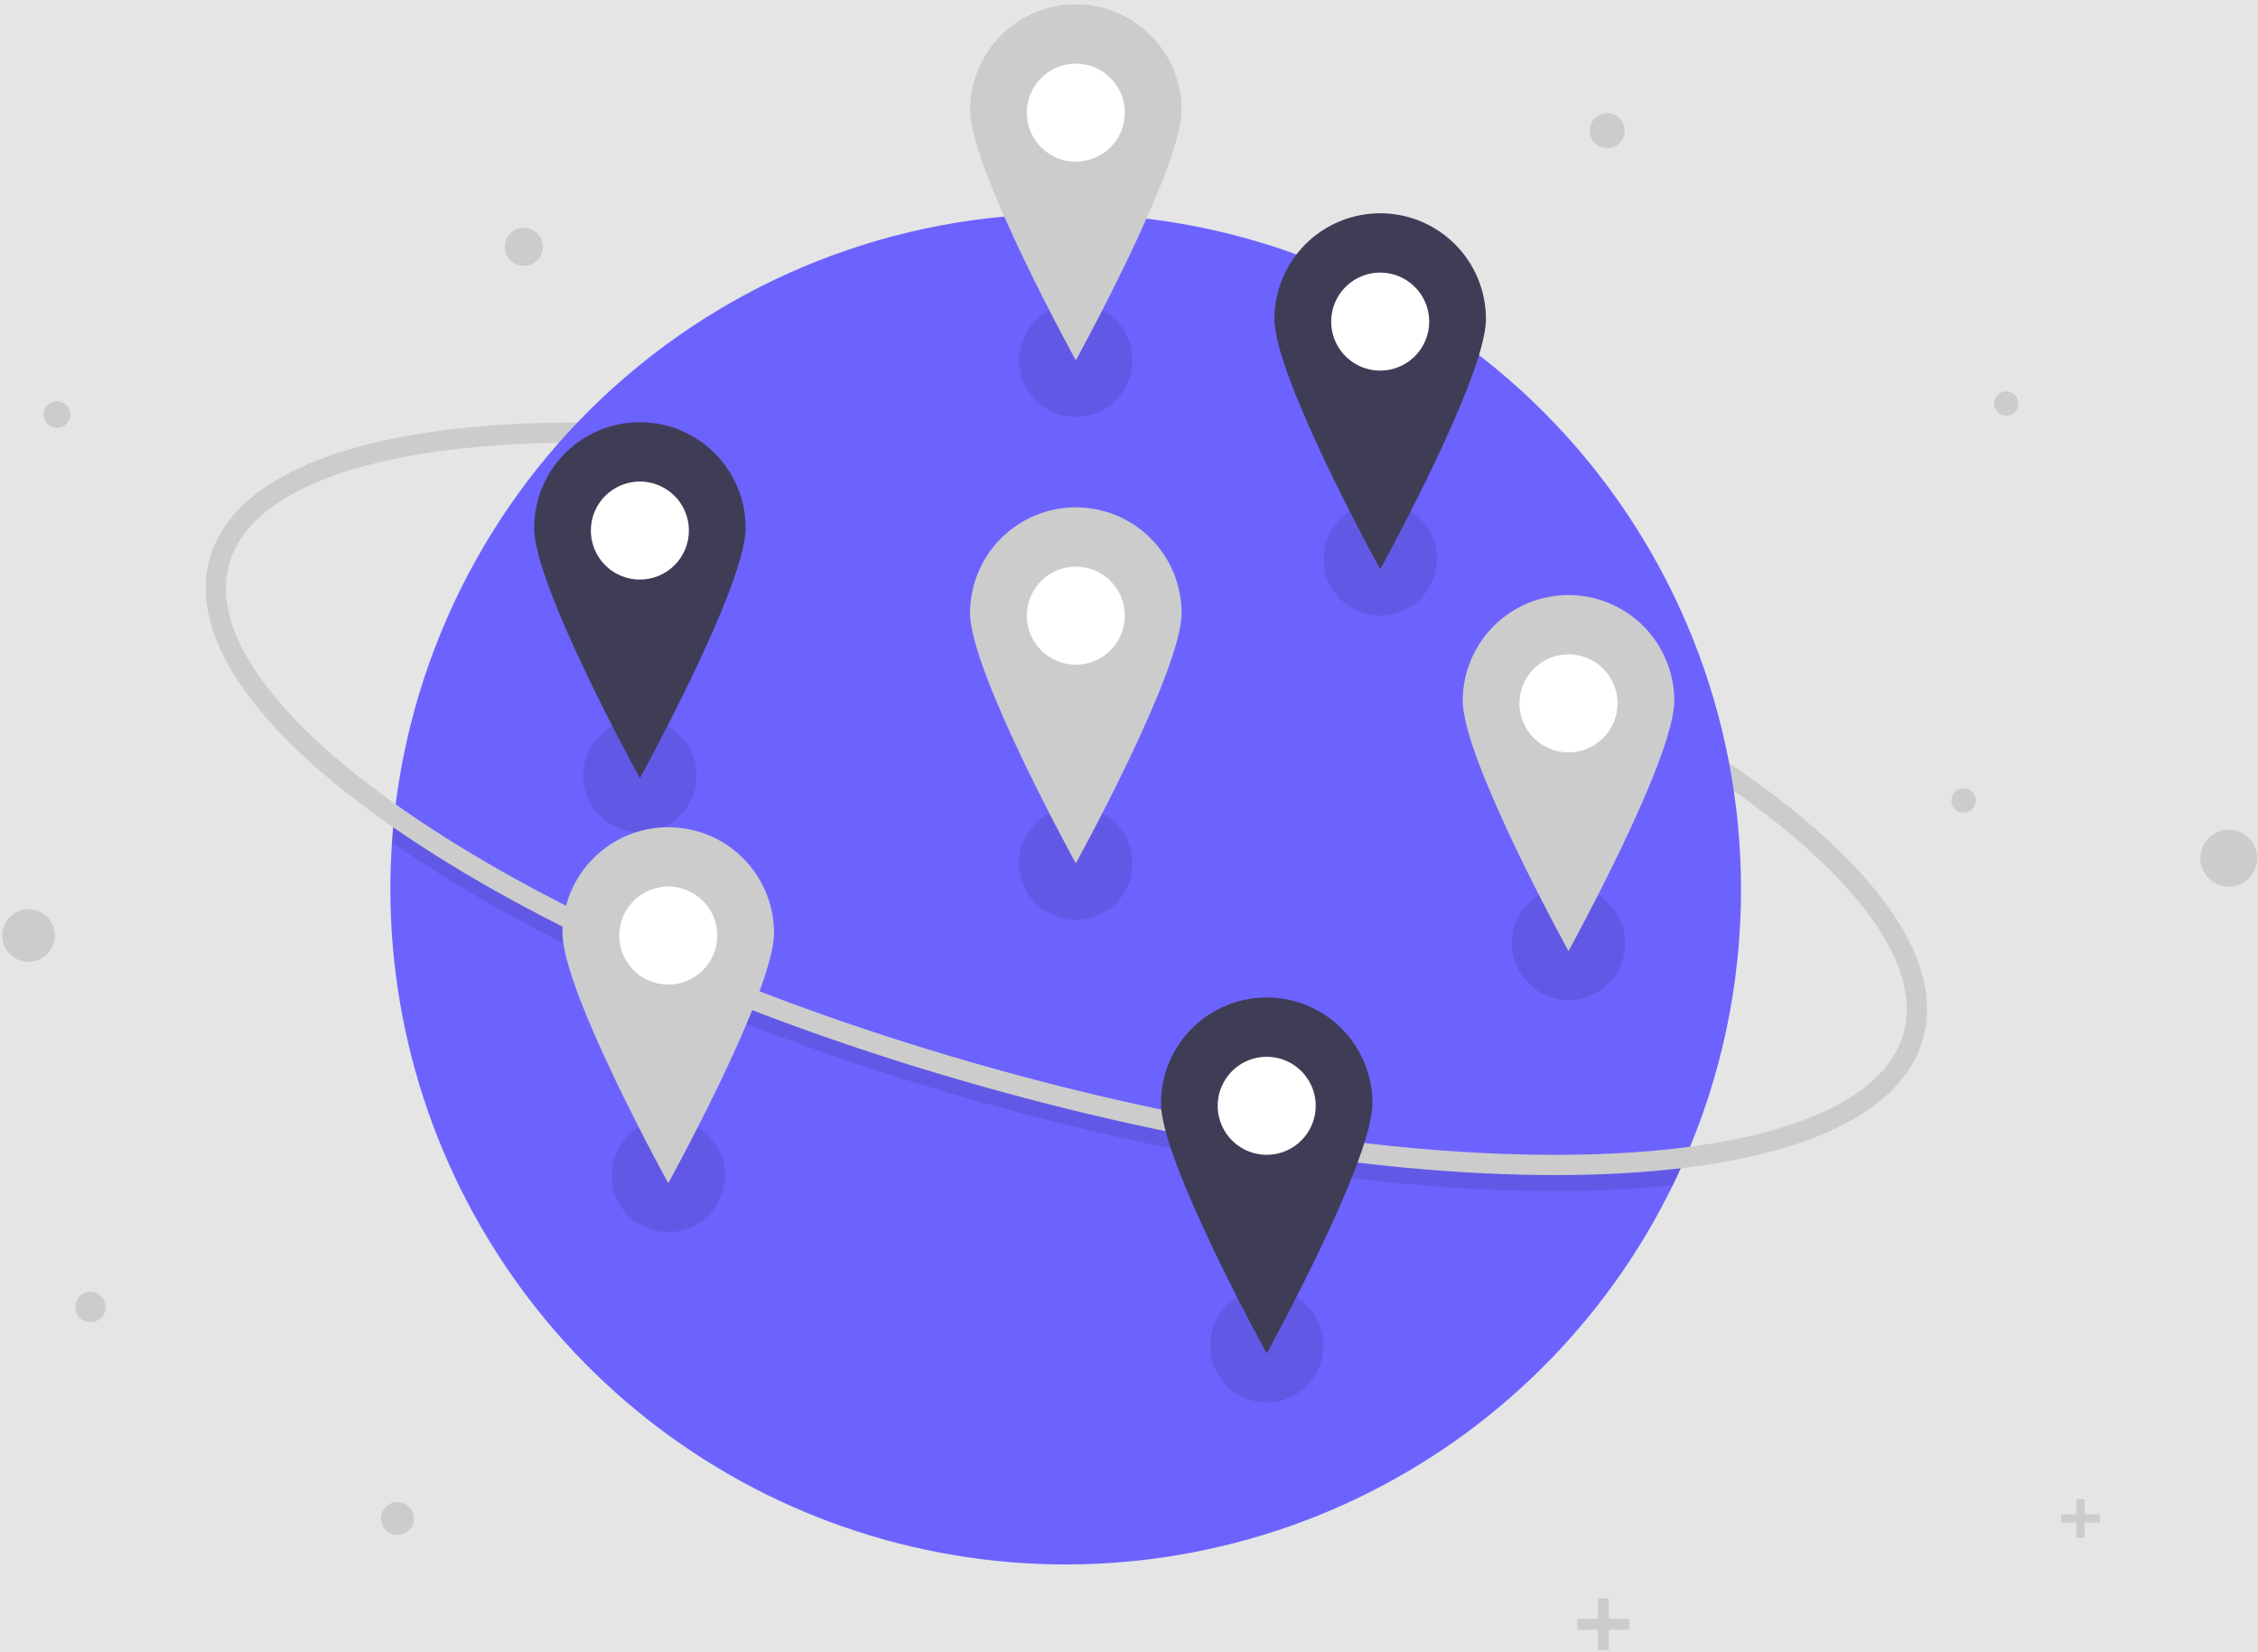 <svg width="462" height="338" viewBox="0 0 462 338" fill="none" xmlns="http://www.w3.org/2000/svg">
<rect width="462" height="338" fill="#E5E5E5"/>
<path id="Vector" d="M359.257 165.076C330.019 143.219 284.225 122.547 233.617 108.363C187.539 95.447 142.596 89.212 107.057 90.804L106.872 86.671C142.834 85.061 188.244 91.349 234.734 104.379C285.813 118.696 332.103 139.612 361.734 161.763L359.257 165.076Z" fill="#CCCCCC"/>
<path id="Vector_2" d="M356.221 181.913C356.247 201.278 352.187 220.432 344.307 238.121C343.649 239.602 342.964 241.07 342.251 242.523C328.544 270.597 305.729 293.198 277.528 306.641C249.326 320.083 217.402 323.573 186.962 316.541C156.523 309.509 129.364 292.371 109.915 267.921C90.467 243.472 79.877 213.154 79.872 181.913C79.872 178.715 79.981 175.542 80.199 172.393C80.302 170.792 80.436 169.201 80.6 167.619C84.265 132.402 101.308 99.934 128.214 76.917C155.121 53.9 189.836 42.09 225.196 43.923C260.557 45.757 293.864 61.095 318.245 86.772C342.626 112.448 356.22 146.505 356.221 181.913V181.913Z" fill="#6C63FF"/>
<path id="Vector_3" opacity="0.1" d="M344.307 238.121C343.649 239.602 342.964 241.07 342.251 242.523C338.213 242.962 333.963 243.28 329.501 243.479C325.806 243.644 322.004 243.727 318.12 243.727C284.189 243.727 243.353 237.464 201.635 225.773C155.144 212.741 113.084 194.514 83.198 174.445C82.181 173.763 81.181 173.079 80.199 172.393C80.302 170.792 80.436 169.201 80.6 167.619C82.185 168.749 83.819 169.88 85.503 171.012C115.036 190.84 156.675 208.873 202.753 221.789C244.105 233.381 284.557 239.59 318.099 239.59C321.934 239.59 325.673 239.509 329.315 239.346C334.618 239.106 339.616 238.698 344.307 238.121Z" fill="black"/>
<path id="Vector_4" d="M318.12 240.418C284.19 240.419 243.352 234.155 201.637 222.463C155.146 209.432 113.084 191.204 83.198 171.136C52.688 150.65 38.382 130.463 42.913 114.295C47.445 98.127 70.159 88.316 106.872 86.671L107.057 90.804C89.913 91.572 75.941 94.121 65.529 98.378C55.143 102.625 48.874 108.356 46.897 115.412C44.919 122.467 47.297 130.621 53.962 139.648C60.644 148.696 71.256 158.135 85.504 167.702C115.034 187.531 156.674 205.564 202.753 218.479C244.107 230.07 284.555 236.281 318.1 236.282C321.933 236.282 325.671 236.201 329.313 236.038C346.458 235.269 360.43 232.721 370.841 228.464C381.227 224.217 387.496 218.486 389.474 211.43C393.025 198.761 382.293 182.299 359.257 165.076L361.734 161.763C373.589 170.626 382.364 179.362 387.816 187.728C393.661 196.697 395.559 205.048 393.457 212.547C388.926 228.715 366.211 238.525 329.499 240.171C325.805 240.336 322.005 240.418 318.12 240.418Z" fill="#CCCCCC"/>
<path id="Vector_5" d="M221.702 18.818C222.576 18.818 223.285 18.109 223.285 17.235C223.285 16.36 222.576 15.652 221.702 15.652C220.828 15.652 220.119 16.36 220.119 17.235C220.119 18.109 220.828 18.818 221.702 18.818Z" fill="#F2F2F2"/>
<path id="Vector_6" d="M11.645 87.525C13.149 87.525 14.369 86.305 14.369 84.801C14.369 83.296 13.149 82.077 11.645 82.077C10.141 82.077 8.921 83.296 8.921 84.801C8.921 86.305 10.141 87.525 11.645 87.525Z" fill="#CCCCCC"/>
<path id="Vector_7" d="M5.839 196.794C8.811 196.794 11.22 194.384 11.22 191.413C11.22 188.441 8.811 186.032 5.839 186.032C2.868 186.032 0.458 188.441 0.458 191.413C0.458 194.384 2.868 196.794 5.839 196.794Z" fill="#CCCCCC"/>
<path id="Vector_8" d="M328.842 30.321C330.822 30.321 332.428 28.716 332.428 26.735C332.428 24.754 330.822 23.149 328.842 23.149C326.861 23.149 325.255 24.754 325.255 26.735C325.255 28.716 326.861 30.321 328.842 30.321Z" fill="#CCCCCC"/>
<path id="Vector_9" d="M456.037 181.402C459.253 181.402 461.86 178.795 461.86 175.579C461.86 172.363 459.253 169.756 456.037 169.756C452.821 169.756 450.214 172.363 450.214 175.579C450.214 178.795 452.821 181.402 456.037 181.402Z" fill="#CCCCCC"/>
<path id="Vector_10" d="M410.506 85.078C411.885 85.078 413.004 83.96 413.004 82.58C413.004 81.2 411.885 80.082 410.506 80.082C409.126 80.082 408.007 81.2 408.007 82.58C408.007 83.96 409.126 85.078 410.506 85.078Z" fill="#CCCCCC"/>
<path id="Vector_11" d="M107.173 54.382C109.326 54.382 111.071 52.638 111.071 50.485C111.071 48.333 109.326 46.588 107.173 46.588C105.021 46.588 103.276 48.333 103.276 50.485C103.276 52.638 105.021 54.382 107.173 54.382Z" fill="#CCCCCC"/>
<path id="Vector_12" d="M401.762 166.271C403.142 166.271 404.26 165.152 404.26 163.772C404.26 162.393 403.142 161.274 401.762 161.274C400.382 161.274 399.264 162.393 399.264 163.772C399.264 165.152 400.382 166.271 401.762 166.271Z" fill="#CCCCCC"/>
<path id="Vector_13" d="M18.506 270.523C20.224 270.523 21.616 269.13 21.616 267.413C21.616 265.696 20.224 264.304 18.506 264.304C16.789 264.304 15.397 265.696 15.397 267.413C15.397 269.13 16.789 270.523 18.506 270.523Z" fill="#CCCCCC"/>
<path id="Vector_14" d="M81.312 314.059C83.172 314.059 84.679 312.551 84.679 310.691C84.679 308.832 83.172 307.324 81.312 307.324C79.453 307.324 77.945 308.832 77.945 310.691C77.945 312.551 79.453 314.059 81.312 314.059Z" fill="#CCCCCC"/>
<path id="Vector_15" d="M333.342 331.201H329.168V327.029H326.93V331.201H322.758V333.44H326.93V337.612H329.168V333.44H333.342V331.201Z" fill="#CCCCCC"/>
<path id="Vector_16" d="M429.646 309.844H426.527V306.725H424.852V309.844H421.733V311.519H424.852V314.638H426.527V311.519H429.646V309.844Z" fill="#CCCCCC"/>
<path id="Vector_17" opacity="0.1" d="M220.119 85.329C226.531 85.329 231.73 80.13 231.73 73.717C231.73 67.305 226.531 62.106 220.119 62.106C213.706 62.106 208.508 67.305 208.508 73.717C208.508 80.13 213.706 85.329 220.119 85.329Z" fill="black"/>
<path id="Vector_18" opacity="0.1" d="M130.924 170.301C137.336 170.301 142.535 165.103 142.535 158.69C142.535 152.277 137.336 147.079 130.924 147.079C124.511 147.079 119.312 152.277 119.312 158.69C119.312 165.103 124.511 170.301 130.924 170.301Z" fill="black"/>
<path id="Vector_19" opacity="0.1" d="M259.174 286.941C265.587 286.941 270.786 281.743 270.786 275.33C270.786 268.917 265.587 263.719 259.174 263.719C252.762 263.719 247.563 268.917 247.563 275.33C247.563 281.743 252.762 286.941 259.174 286.941Z" fill="black"/>
<path id="Vector_20" opacity="0.1" d="M220.119 188.246C226.531 188.246 231.73 183.047 231.73 176.635C231.73 170.222 226.531 165.024 220.119 165.024C213.706 165.024 208.508 170.222 208.508 176.635C208.508 183.047 213.706 188.246 220.119 188.246Z" fill="black"/>
<path id="Vector_21" opacity="0.1" d="M136.729 252.107C143.142 252.107 148.34 246.909 148.34 240.496C148.34 234.084 143.142 228.885 136.729 228.885C130.317 228.885 125.118 234.084 125.118 240.496C125.118 246.909 130.317 252.107 136.729 252.107Z" fill="black"/>
<path id="Vector_22" opacity="0.1" d="M282.397 125.968C288.81 125.968 294.008 120.769 294.008 114.357C294.008 107.944 288.81 102.745 282.397 102.745C275.984 102.745 270.786 107.944 270.786 114.357C270.786 120.769 275.984 125.968 282.397 125.968Z" fill="black"/>
<path id="Vector_23" opacity="0.1" d="M320.925 204.607C327.338 204.607 332.536 199.409 332.536 192.996C332.536 186.583 327.338 181.385 320.925 181.385C314.512 181.385 309.314 186.583 309.314 192.996C309.314 199.409 314.512 204.607 320.925 204.607Z" fill="black"/>
<g id="location-pins">
<path id="Vector_24" d="M220.119 141.273C228.572 141.273 235.424 134.421 235.424 125.968C235.424 117.515 228.572 110.662 220.119 110.662C211.666 110.662 204.813 117.515 204.813 125.968C204.813 134.421 211.666 141.273 220.119 141.273Z" fill="white"/>
<path id="Vector_25" d="M220.119 103.801C214.38 103.801 208.876 106.081 204.818 110.139C200.76 114.197 198.48 119.701 198.48 125.44C198.48 137.391 220.119 176.635 220.119 176.635C220.119 176.635 241.758 137.391 241.758 125.44C241.758 119.701 239.478 114.197 235.42 110.139C231.362 106.081 225.858 103.801 220.119 103.801ZM220.119 135.996C218.135 135.996 216.197 135.407 214.548 134.306C212.898 133.204 211.613 131.638 210.854 129.805C210.095 127.973 209.897 125.957 210.284 124.011C210.67 122.066 211.626 120.279 213.028 118.877C214.43 117.475 216.217 116.519 218.162 116.133C220.108 115.746 222.124 115.944 223.956 116.703C225.789 117.462 227.355 118.747 228.457 120.397C229.558 122.046 230.147 123.984 230.147 125.968C230.147 127.285 229.887 128.589 229.383 129.805C228.879 131.022 228.141 132.127 227.21 133.058C226.278 133.99 225.173 134.728 223.956 135.232C222.74 135.736 221.436 135.996 220.119 135.996Z" fill="#CCCCCC"/>
<path id="Vector_26" d="M136.729 206.718C145.182 206.718 152.035 199.866 152.035 191.413C152.035 182.96 145.182 176.107 136.729 176.107C128.276 176.107 121.424 182.96 121.424 191.413C121.424 199.866 128.276 206.718 136.729 206.718Z" fill="white"/>
<path id="Vector_27" d="M136.729 169.246C130.99 169.246 125.486 171.526 121.428 175.584C117.37 179.642 115.09 185.146 115.09 190.885C115.09 202.836 136.729 242.08 136.729 242.08C136.729 242.08 158.368 202.836 158.368 190.885C158.368 188.043 157.809 185.229 156.721 182.604C155.634 179.979 154.04 177.593 152.03 175.584C150.021 173.574 147.635 171.98 145.01 170.893C142.385 169.805 139.571 169.246 136.729 169.246ZM136.729 201.44C134.746 201.44 132.807 200.852 131.158 199.75C129.509 198.649 128.224 197.082 127.465 195.25C126.706 193.418 126.507 191.401 126.894 189.456C127.281 187.511 128.236 185.724 129.638 184.322C131.041 182.919 132.828 181.964 134.773 181.577C136.718 181.19 138.734 181.389 140.567 182.148C142.399 182.907 143.965 184.192 145.067 185.841C146.169 187.49 146.757 189.429 146.757 191.413C146.757 192.729 146.498 194.033 145.994 195.25C145.49 196.467 144.751 197.572 143.82 198.503C142.889 199.435 141.783 200.173 140.567 200.677C139.35 201.181 138.046 201.44 136.729 201.44Z" fill="#CCCCCC"/>
<path id="Vector_28" d="M320.925 159.218C329.378 159.218 336.231 152.365 336.231 143.912C336.231 135.459 329.378 128.607 320.925 128.607C312.472 128.607 305.619 135.459 305.619 143.912C305.619 152.365 312.472 159.218 320.925 159.218Z" fill="white"/>
<path id="Vector_29" d="M320.925 121.745C318.083 121.745 315.269 122.305 312.644 123.393C310.019 124.48 307.633 126.074 305.624 128.083C303.614 130.093 302.021 132.478 300.933 135.104C299.846 137.729 299.286 140.543 299.286 143.385C299.286 155.335 320.925 194.579 320.925 194.579C320.925 194.579 342.564 155.335 342.564 143.385C342.564 140.543 342.004 137.729 340.917 135.104C339.829 132.478 338.235 130.093 336.226 128.083C334.217 126.074 331.831 124.48 329.206 123.393C326.581 122.305 323.767 121.745 320.925 121.745ZM320.925 153.94C318.942 153.94 317.003 153.352 315.354 152.25C313.705 151.148 312.419 149.582 311.66 147.75C310.901 145.917 310.703 143.901 311.09 141.956C311.477 140.011 312.432 138.224 313.834 136.821C315.237 135.419 317.023 134.464 318.969 134.077C320.914 133.69 322.93 133.889 324.763 134.648C326.595 135.407 328.161 136.692 329.263 138.341C330.365 139.99 330.953 141.929 330.953 143.912C330.953 145.229 330.694 146.533 330.19 147.75C329.686 148.966 328.947 150.072 328.016 151.003C327.085 151.934 325.979 152.673 324.763 153.177C323.546 153.681 322.242 153.94 320.925 153.94Z" fill="#CCCCCC"/>
<path id="Vector_30" d="M220.119 38.356C228.572 38.356 235.424 31.503 235.424 23.05C235.424 14.597 228.572 7.745 220.119 7.745C211.666 7.745 204.813 14.597 204.813 23.05C204.813 31.503 211.666 38.356 220.119 38.356Z" fill="white"/>
<path id="Vector_31" d="M220.119 0.884C214.38 0.884 208.876 3.163 204.818 7.221C200.76 11.28 198.48 16.784 198.48 22.523C198.48 34.473 220.119 73.717 220.119 73.717C220.119 73.717 241.758 34.473 241.758 22.523C241.758 16.784 239.478 11.28 235.42 7.221C231.362 3.163 225.858 0.884 220.119 0.884ZM220.119 33.078C218.135 33.078 216.197 32.49 214.548 31.388C212.898 30.286 211.613 28.72 210.854 26.888C210.095 25.055 209.897 23.039 210.284 21.094C210.67 19.149 211.626 17.362 213.028 15.96C214.43 14.557 216.217 13.602 218.162 13.215C220.108 12.828 222.124 13.027 223.956 13.786C225.789 14.545 227.355 15.83 228.457 17.479C229.558 19.128 230.147 21.067 230.147 23.05C230.147 24.367 229.887 25.671 229.383 26.888C228.879 28.105 228.141 29.21 227.21 30.141C226.278 31.072 225.173 31.811 223.956 32.315C222.74 32.819 221.436 33.078 220.119 33.078Z" fill="#CCCCCC"/>
<path id="Vector_32" d="M259.174 241.552C267.628 241.552 274.48 234.699 274.48 226.246C274.48 217.793 267.628 210.941 259.174 210.941C250.721 210.941 243.869 217.793 243.869 226.246C243.869 234.699 250.721 241.552 259.174 241.552Z" fill="white"/>
<path id="Vector_33" d="M259.174 204.079C253.435 204.079 247.932 206.359 243.873 210.417C239.815 214.475 237.536 219.979 237.536 225.718C237.536 237.669 259.174 276.913 259.174 276.913C259.174 276.913 280.814 237.669 280.814 225.718C280.814 222.877 280.254 220.063 279.166 217.437C278.079 214.812 276.485 212.427 274.476 210.417C272.466 208.408 270.081 206.814 267.455 205.727C264.83 204.639 262.016 204.079 259.174 204.079ZM259.174 236.274C257.191 236.274 255.252 235.686 253.603 234.584C251.954 233.482 250.669 231.916 249.91 230.084C249.151 228.251 248.952 226.235 249.339 224.29C249.726 222.345 250.681 220.558 252.084 219.155C253.486 217.753 255.273 216.798 257.218 216.411C259.163 216.024 261.18 216.223 263.012 216.982C264.844 217.741 266.411 219.026 267.512 220.675C268.614 222.324 269.202 224.263 269.202 226.246C269.202 227.563 268.943 228.867 268.439 230.084C267.935 231.3 267.196 232.406 266.265 233.337C265.334 234.268 264.229 235.007 263.012 235.511C261.795 236.015 260.491 236.274 259.174 236.274Z" fill="#3F3D56"/>
<path id="Vector_34" d="M130.924 123.857C139.377 123.857 146.229 117.004 146.229 108.551C146.229 100.098 139.377 93.245 130.924 93.245C122.471 93.245 115.618 100.098 115.618 108.551C115.618 117.004 122.471 123.857 130.924 123.857Z" fill="white"/>
<path id="Vector_35" d="M130.924 86.384C125.185 86.384 119.681 88.664 115.623 92.722C111.564 96.78 109.285 102.284 109.285 108.023C109.285 119.974 130.924 159.218 130.924 159.218C130.924 159.218 152.563 119.974 152.563 108.023C152.563 102.284 150.283 96.78 146.225 92.722C142.167 88.664 136.663 86.384 130.924 86.384ZM130.924 118.579C128.94 118.579 127.002 117.991 125.352 116.889C123.703 115.787 122.418 114.221 121.659 112.388C120.9 110.556 120.702 108.54 121.089 106.595C121.475 104.649 122.43 102.863 123.833 101.46C125.235 100.058 127.022 99.103 128.967 98.716C130.913 98.329 132.929 98.527 134.761 99.286C136.594 100.045 138.16 101.331 139.262 102.98C140.363 104.629 140.952 106.568 140.952 108.551C140.952 109.868 140.692 111.172 140.188 112.388C139.684 113.605 138.946 114.711 138.014 115.642C137.083 116.573 135.978 117.312 134.761 117.815C133.545 118.319 132.241 118.579 130.924 118.579Z" fill="#3F3D56"/>
<path id="Vector_36" d="M282.397 81.106C290.85 81.106 297.703 74.254 297.703 65.801C297.703 57.348 290.85 50.495 282.397 50.495C273.944 50.495 267.091 57.348 267.091 65.801C267.091 74.254 273.944 81.106 282.397 81.106Z" fill="white"/>
<path id="Vector_37" d="M282.397 43.634C276.658 43.634 271.154 45.914 267.096 49.972C263.038 54.03 260.758 59.534 260.758 65.273C260.758 77.224 282.397 116.468 282.397 116.468C282.397 116.468 304.036 77.224 304.036 65.273C304.036 59.534 301.756 54.03 297.698 49.972C293.64 45.914 288.136 43.634 282.397 43.634ZM282.397 75.829C280.414 75.829 278.475 75.24 276.826 74.138C275.177 73.037 273.891 71.471 273.132 69.638C272.373 67.806 272.175 65.79 272.562 63.844C272.949 61.899 273.904 60.112 275.306 58.71C276.709 57.307 278.495 56.352 280.441 55.965C282.386 55.579 284.402 55.777 286.234 56.536C288.067 57.295 289.633 58.58 290.735 60.23C291.837 61.879 292.425 63.817 292.425 65.801C292.425 68.46 291.368 71.011 289.488 72.891C287.607 74.772 285.056 75.829 282.397 75.829V75.829Z" fill="#3F3D56"/>
</g>
</svg>
